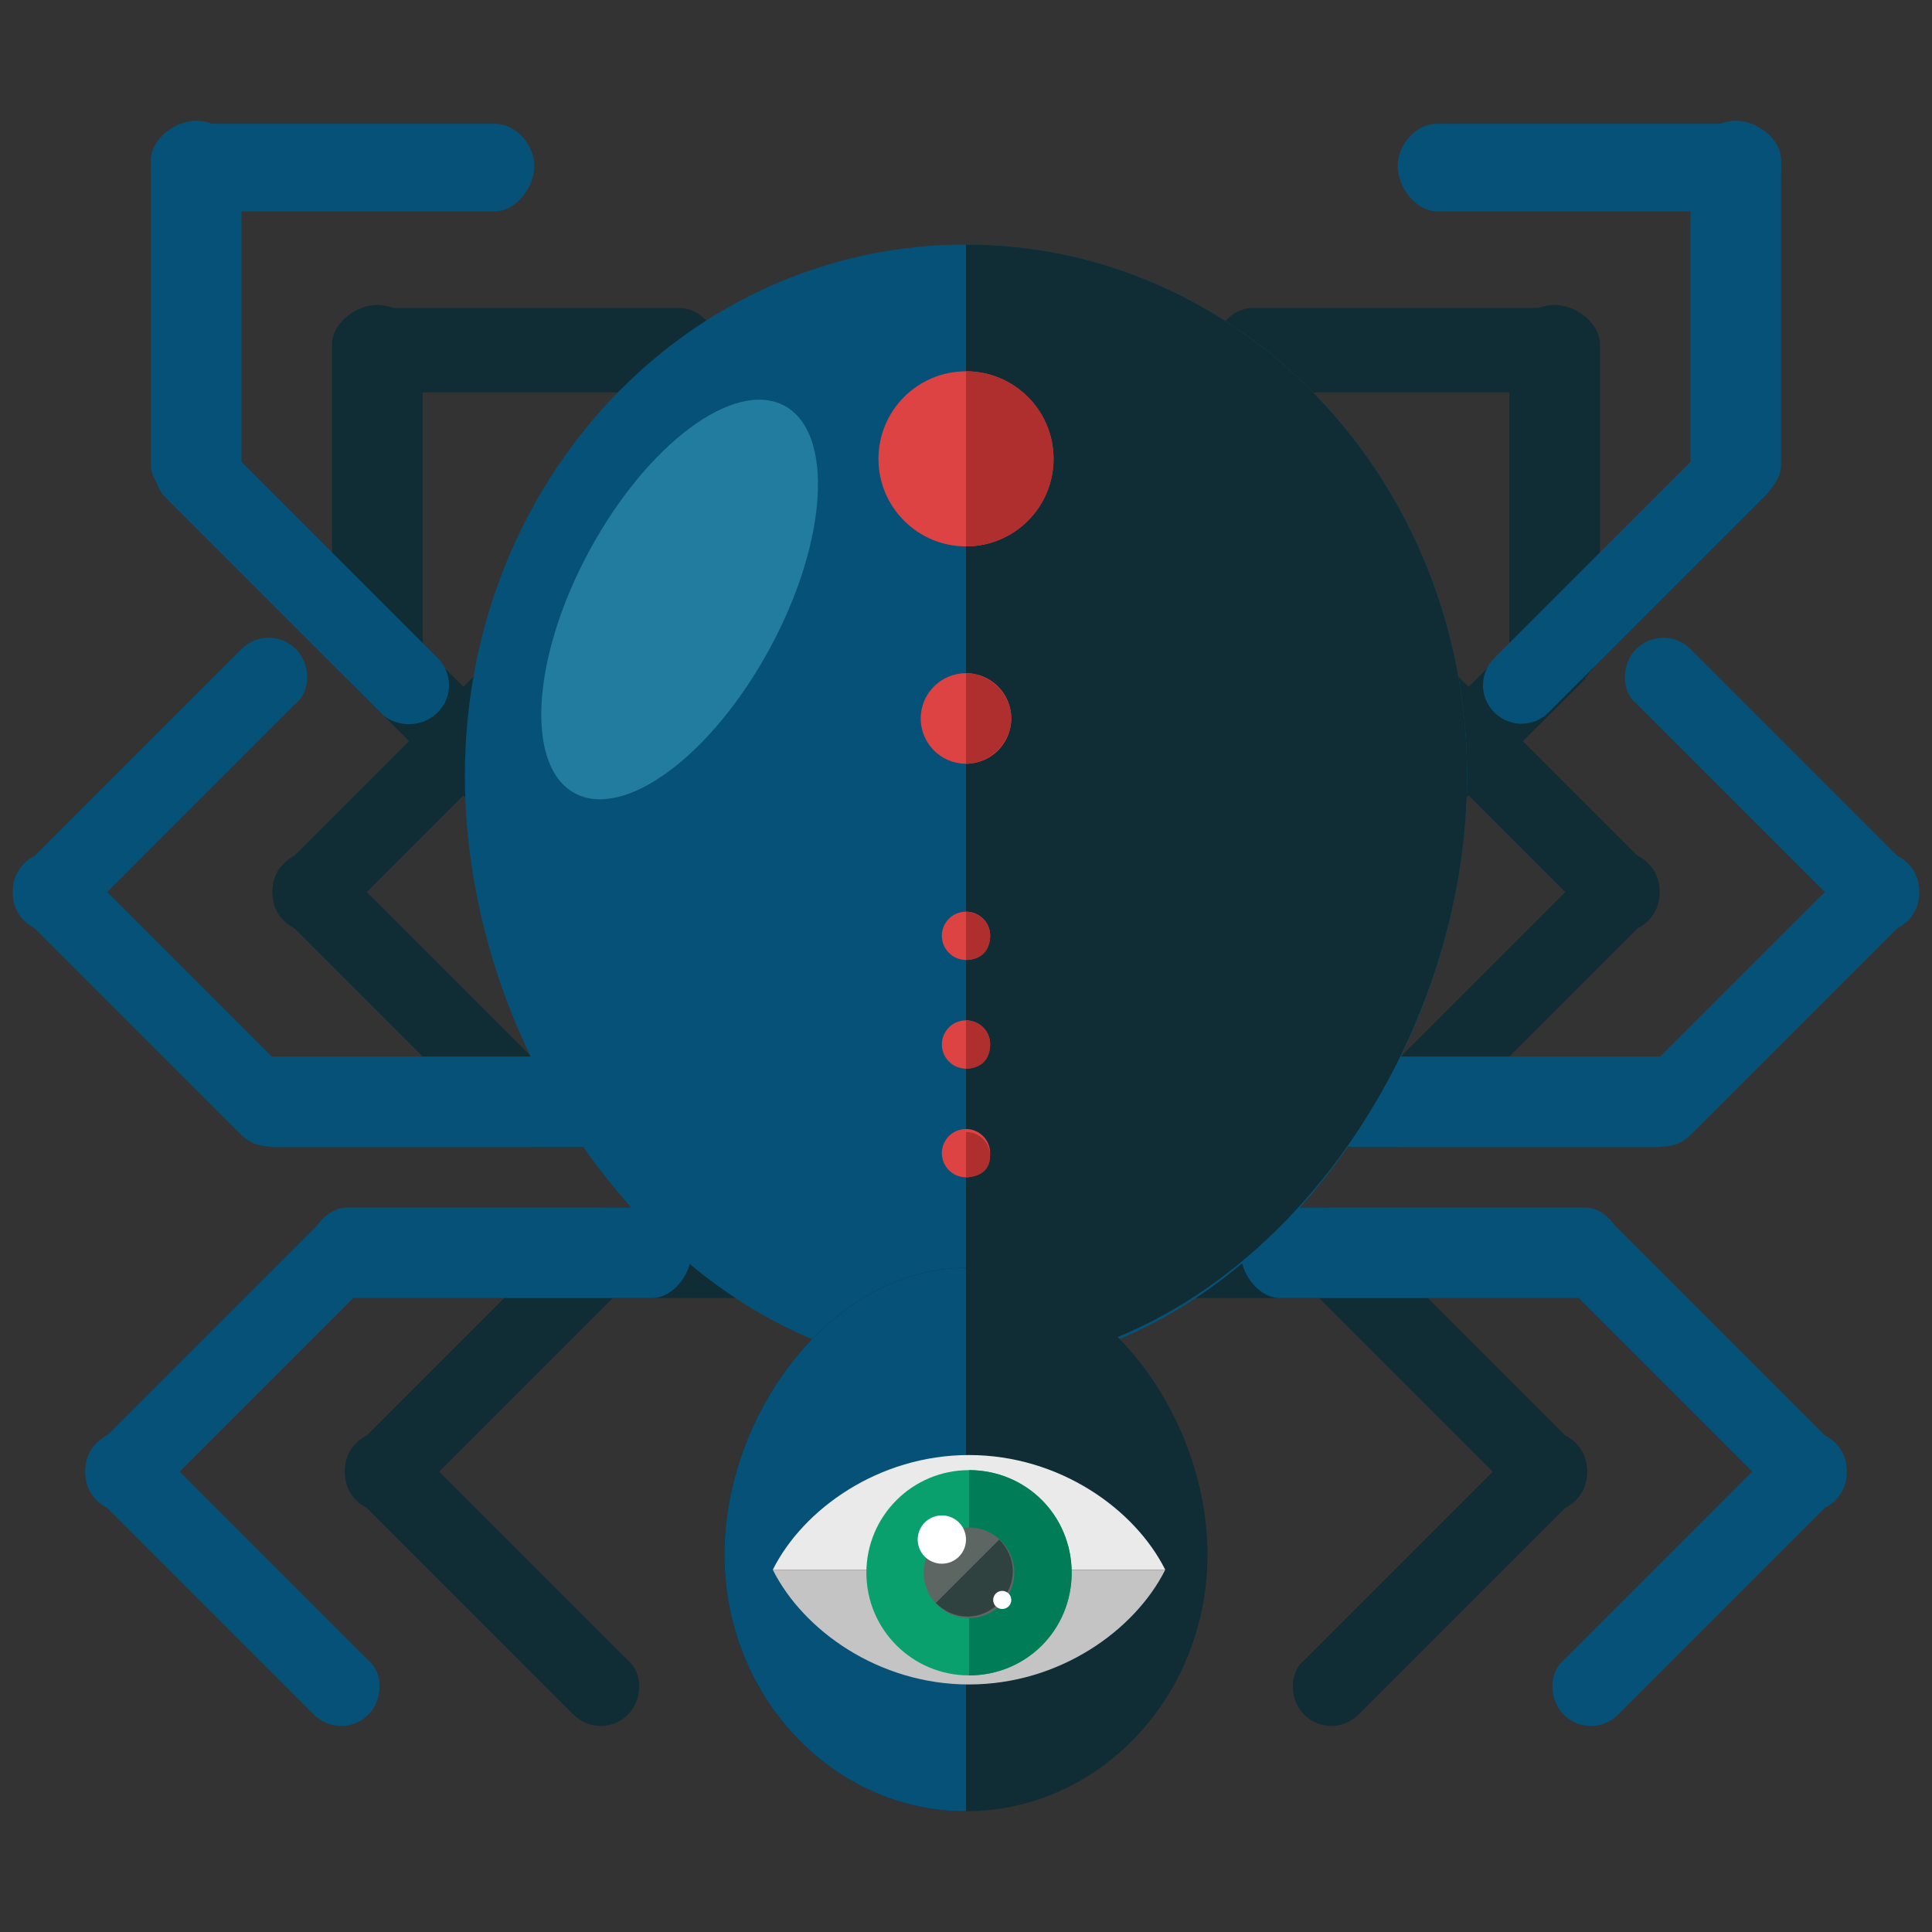 <?xml version="1.0" encoding="utf-8"?>
<!-- Generator: Adobe Illustrator 16.0.0, SVG Export Plug-In . SVG Version: 6.00 Build 0)  -->
<!DOCTYPE svg PUBLIC "-//W3C//DTD SVG 1.1//EN" "http://www.w3.org/Graphics/SVG/1.1/DTD/svg11.dtd">
<svg version="1.1" id="Layer_1" xmlns="http://www.w3.org/2000/svg" xmlns:xlink="http://www.w3.org/1999/xlink" x="0px" y="0px"
	 width="64px" height="64px" viewBox="0 0 64 64" enable-background="new 0 0 64 64" xml:space="preserve">
<rect x="0" y="0" width="64" height="64" fill="#333333" stroke="none"/>
<g>
	<g>
		<g>
			<g>
				<g>
					<path fill="#102D35" d="M31.5,41.5c0,0.7-0.6,1.5-1.3,1.5H20.1c-0.7,0-1.3-0.8-1.3-1.5l0,0c0-0.7,0.6-1.5,1.3-1.5h10.1
						C30.9,40,31.5,40.8,31.5,41.5L31.5,41.5z"/>
					<path fill="#102D35" d="M20.8,40.7c0.5,0.5,0.5,1.3,0,1.8l-7.2,7.2c-0.5,0.5-1.3,0.5-1.8,0l0,0c-0.5-0.5-0.5-1.3,0-1.8l7.2-7.2
						C19.5,40.2,20.3,40.2,20.8,40.7L20.8,40.7z"/>
					<path fill="#102D35" d="M20.8,56.8c-0.5,0.5-1.3,0.5-1.8,0l-7.2-7.2c-0.5-0.5-0.5-1.3,0-1.8l0,0c0.5-0.5,1.3-0.5,1.8,0l7.2,7.2
						C21.3,55.4,21.3,56.3,20.8,56.8L20.8,56.8z"/>
				</g>
				<g>
					<path fill="#065177" d="M22.9,41.5c0,0.7-0.6,1.5-1.3,1.5H11.5c-0.7,0-1.3-0.8-1.3-1.5l0,0c0-0.7,0.6-1.5,1.3-1.5h10.1
						C22.3,40,22.9,40.8,22.9,41.5L22.9,41.5z"/>
					<path fill="#065177" d="M12.2,40.7c0.5,0.5,0.5,1.3,0,1.8L5,49.7c-0.5,0.5-1.3,0.5-1.8,0l0,0c-0.5-0.5-0.5-1.3,0-1.8l7.2-7.2
						C10.9,40.2,11.7,40.2,12.2,40.7L12.2,40.7z"/>
					<path fill="#065177" d="M12.2,56.8c-0.5,0.5-1.3,0.5-1.8,0l-7.2-7.2c-0.5-0.5-0.5-1.3,0-1.8l0,0c0.5-0.5,1.3-0.5,1.8,0l7.2,7.2
						C12.7,55.4,12.7,56.3,12.2,56.8L12.2,56.8z"/>
				</g>
			</g>
			<g>
				<g>
					<path fill="#102D35" d="M29.1,36.5c0-0.7-0.6-1.5-1.3-1.5H17.7c-0.7,0-1.3,0.8-1.3,1.5l0,0c0,0.7,0.6,1.5,1.3,1.5h10.1
						C28.5,38,29.1,37.2,29.1,36.5L29.1,36.5z"/>
					<path fill="#102D35" d="M18.4,37.6c0.5-0.5,0.5-1.3,0-1.8l-7.2-7.2c-0.5-0.5-1.3-0.5-1.8,0l0,0c-0.5,0.5-0.5,1.3,0,1.8l7.2,7.2
						C17.1,38.1,17.9,38.1,18.4,37.6L18.4,37.6z"/>
					<path fill="#102D35" d="M18.4,21.5c-0.5-0.5-1.3-0.5-1.8,0l-7.2,7.2c-0.5,0.5-0.5,1.3,0,1.8l0,0c0.5,0.5,1.3,0.5,1.8,0l7.2-7.2
						C18.9,22.9,18.9,22,18.4,21.5L18.4,21.5z"/>
				</g>
				<g>
					<path fill="#065177" d="M20.5,36.5c0-0.7-0.6-1.5-1.3-1.5H9.1c-0.7,0-1.3,0.8-1.3,1.5l0,0c0,0.7,0.6,1.5,1.3,1.5h10.1
						C19.9,38,20.5,37.2,20.5,36.5L20.5,36.5z"/>
					<path fill="#065177" d="M9.8,37.6c0.5-0.5,0.5-1.3,0-1.8l-7.2-7.2c-0.5-0.5-1.3-0.5-1.8,0l0,0c-0.5,0.5-0.5,1.3,0,1.8L8,37.6
						C8.5,38.1,9.3,38.1,9.8,37.6L9.8,37.6z"/>
					<path fill="#065177" d="M9.8,21.5C9.3,21,8.5,21,8,21.5l-7.2,7.2c-0.5,0.5-0.5,1.3,0,1.8l0,0c0.5,0.5,1.3,0.5,1.8,0l7.2-7.2
						C10.3,22.9,10.3,22,9.8,21.5L9.8,21.5z"/>
				</g>
			</g>
			<g>
				<g>
					<path fill="#102D35" d="M20.6,29.8c0.5-0.5,0.5-1.3,0-1.8l-7.2-7.2c-0.5-0.5-1.3-0.5-1.8,0l0,0c-0.5,0.5-0.5,1.3,0,1.8l7.2,7.2
						C19.3,30.3,20.1,30.3,20.6,29.8L20.6,29.8z"/>
					<path fill="#102D35" d="M12.5,22.8c0.7,0,1.5-0.6,1.5-1.3V11.4c0-0.7-0.8-1.3-1.5-1.3l0,0c-0.7,0-1.5,0.6-1.5,1.3v10.1
						C11,22.2,11.8,22.8,12.5,22.8L12.5,22.8z"/>
					<path fill="#102D35" d="M23.8,11.6c0-0.7-0.6-1.4-1.3-1.4l-10.1,0c-0.7,0-1.3,0.7-1.3,1.4l0,0c0,0.7,0.6,1.4,1.3,1.4h10.1
						C23.2,13,23.8,12.3,23.8,11.6L23.8,11.6z"/>
				</g>
				<g>
					<path fill="#065177" d="M14.5,23.6c0.5-0.5,0.5-1.3,0-1.8l-7.2-7.2c-0.5-0.5-1.3-0.5-1.8,0l0,0C5,15.2,5,16,5.5,16.5l7.2,7.2
						C13.2,24.1,14,24.1,14.5,23.6L14.5,23.6z"/>
					<path fill="#065177" d="M6.5,16.7c0.7,0,1.5-0.6,1.5-1.3V5.3C8,4.6,7.2,4,6.5,4l0,0C5.8,4,5,4.6,5,5.3v10.1
						C5,16.1,5.8,16.7,6.5,16.7L6.5,16.7z"/>
					<path fill="#065177" d="M17.7,5.5c0-0.7-0.6-1.4-1.3-1.4l-10.1,0C5.5,4.1,5,4.8,5,5.6l0,0C5,6.3,5.5,7,6.3,7h10.1
						C17.1,7,17.7,6.2,17.7,5.5L17.7,5.5z"/>
				</g>
			</g>
		</g>
		<g>
			<g>
				<g>
					<path fill="#102D35" d="M32.5,41.5c0,0.7,0.6,1.5,1.3,1.5h10.1c0.7,0,1.3-0.8,1.3-1.5l0,0c0-0.7-0.6-1.5-1.3-1.5H33.8
						C33.1,40,32.5,40.8,32.5,41.5L32.5,41.5z"/>
					<path fill="#102D35" d="M43.2,40.7c-0.5,0.5-0.5,1.3,0,1.8l7.2,7.2c0.5,0.5,1.3,0.5,1.8,0l0,0c0.5-0.5,0.5-1.3,0-1.8L45,40.7
						C44.5,40.2,43.7,40.2,43.2,40.7L43.2,40.7z"/>
					<path fill="#102D35" d="M43.2,56.8c0.5,0.5,1.3,0.5,1.8,0l7.2-7.2c0.5-0.5,0.5-1.3,0-1.8l0,0c-0.5-0.5-1.3-0.5-1.8,0l-7.2,7.2
						C42.7,55.4,42.7,56.3,43.2,56.8L43.2,56.8z"/>
				</g>
				<g>
					<path fill="#065177" d="M41.1,41.5c0,0.7,0.6,1.5,1.3,1.5h10.1c0.7,0,1.3-0.8,1.3-1.5l0,0c0-0.7-0.6-1.5-1.3-1.5H42.4
						C41.7,40,41.1,40.8,41.1,41.5L41.1,41.5z"/>
					<path fill="#065177" d="M51.8,40.7c-0.5,0.5-0.5,1.3,0,1.8l7.2,7.2c0.5,0.5,1.3,0.5,1.8,0l0,0c0.5-0.5,0.5-1.3,0-1.8l-7.2-7.2
						C53.1,40.2,52.3,40.2,51.8,40.7L51.8,40.7z"/>
					<path fill="#065177" d="M51.8,56.8c0.5,0.5,1.3,0.5,1.8,0l7.2-7.2c0.5-0.5,0.5-1.3,0-1.8l0,0c-0.5-0.5-1.3-0.5-1.8,0l-7.2,7.2
						C51.3,55.4,51.3,56.3,51.8,56.8L51.8,56.8z"/>
				</g>
			</g>
			<g>
				<g>
					<path fill="#102D35" d="M34.9,36.5c0-0.7,0.6-1.5,1.3-1.5h10.1c0.7,0,1.3,0.8,1.3,1.5l0,0c0,0.7-0.6,1.5-1.3,1.5H36.2
						C35.5,38,34.9,37.2,34.9,36.5L34.9,36.5z"/>
					<path fill="#102D35" d="M45.6,37.6c-0.5-0.5-0.5-1.3,0-1.8l7.2-7.2c0.5-0.5,1.3-0.5,1.8,0l0,0c0.5,0.5,0.5,1.3,0,1.8l-7.2,7.2
						C46.9,38.1,46.1,38.1,45.6,37.6L45.6,37.6z"/>
					<path fill="#102D35" d="M45.6,21.5c0.5-0.5,1.3-0.5,1.8,0l7.2,7.2c0.5,0.5,0.5,1.3,0,1.8l0,0c-0.5,0.5-1.3,0.5-1.8,0l-7.2-7.2
						C45.1,22.9,45.1,22,45.6,21.5L45.6,21.5z"/>
				</g>
				<g>
					<path fill="#065177" d="M43.5,36.5c0-0.7,0.6-1.5,1.3-1.5h10.1c0.7,0,1.3,0.8,1.3,1.5l0,0c0,0.7-0.6,1.5-1.3,1.5H44.8
						C44.1,38,43.5,37.2,43.5,36.5L43.5,36.5z"/>
					<path fill="#065177" d="M54.2,37.6c-0.5-0.5-0.5-1.3,0-1.8l7.2-7.2c0.5-0.5,1.3-0.5,1.8,0l0,0c0.5,0.5,0.5,1.3,0,1.8L56,37.6
						C55.5,38.1,54.7,38.1,54.2,37.6L54.2,37.6z"/>
					<path fill="#065177" d="M54.2,21.5c0.5-0.5,1.3-0.5,1.8,0l7.2,7.2c0.5,0.5,0.5,1.3,0,1.8l0,0c-0.5,0.5-1.3,0.5-1.8,0l-7.2-7.2
						C53.7,22.9,53.7,22,54.2,21.5L54.2,21.5z"/>
				</g>
			</g>
			<g>
				<g>
					<path fill="#102D35" d="M43.4,29.8c-0.5-0.5-0.5-1.3,0-1.8l7.2-7.2c0.5-0.5,1.3-0.5,1.8,0l0,0c0.5,0.5,0.5,1.3,0,1.8l-7.2,7.2
						C44.7,30.3,43.9,30.3,43.4,29.8L43.4,29.8z"/>
					<path fill="#102D35" d="M51.5,22.8c-0.7,0-1.5-0.6-1.5-1.3V11.4c0-0.7,0.8-1.3,1.5-1.3l0,0c0.7,0,1.5,0.6,1.5,1.3v10.1
						C53,22.2,52.2,22.8,51.5,22.8L51.5,22.8z"/>
					<path fill="#102D35" d="M40.2,11.6c0-0.7,0.6-1.4,1.3-1.4l10.1,0c0.7,0,1.3,0.7,1.3,1.4l0,0c0,0.7-0.6,1.4-1.3,1.4H41.5
						C40.8,13,40.2,12.3,40.2,11.6L40.2,11.6z"/>
				</g>
				<g>
					<path fill="#065177" d="M49.5,23.6c-0.5-0.5-0.5-1.3,0-1.8l7.2-7.2c0.5-0.5,1.3-0.5,1.8,0l0,0c0.5,0.5,0.5,1.3,0,1.8l-7.2,7.2
						C50.8,24.1,50,24.1,49.5,23.6L49.5,23.6z"/>
					<path fill="#065177" d="M57.5,16.7c-0.7,0-1.5-0.6-1.5-1.3V5.3C56,4.6,56.8,4,57.5,4l0,0C58.2,4,59,4.6,59,5.3v10.1
						C59,16.1,58.2,16.7,57.5,16.7L57.5,16.7z"/>
					<path fill="#065177" d="M46.3,5.5c0-0.7,0.6-1.4,1.3-1.4l10.1,0c0.7,0,1.3,0.7,1.3,1.5l0,0C59,6.3,58.5,7,57.7,7H47.6
						C46.9,7,46.3,6.2,46.3,5.5L46.3,5.5z"/>
				</g>
			</g>
		</g>
	</g>
	<g>
		<path fill="#065177" d="M48.6,25.7c0,9.7-7.4,19.7-16.6,19.7s-16.6-9.9-16.6-19.7S22.8,8.1,32,8.1S48.6,16,48.6,25.7z"/>
		<path fill="#102D35" d="M32,8.1c9.2,0,16.6,7.9,16.6,17.6S41.2,45.3,32,45.3"/>
		<g>
			<path fill="#102D35" d="M24,51.5c0-4.7,3.6-9.5,8-9.5c4.4,0,8,4.8,8,9.5c0,4.7-3.6,8.5-8,8.5C27.6,60,24,56.2,24,51.5z"/>
			<path fill="#065177" d="M32,60c-4.4,0-8-3.8-8-8.5c0-4.7,3.6-9.5,8-9.5"/>
		</g>
	</g>
	<g>
		<circle fill="#DD4343" cx="32" cy="15.2" r="2.9"/>
		<path fill="#AF2E2E" d="M32,12.3c1.6,0,2.9,1.3,2.9,2.9s-1.3,2.9-2.9,2.9"/>
	</g>
	<g>
		<circle fill="#DD4343" cx="32" cy="23.8" r="1.5"/>
		<path fill="#AF2E2E" d="M32,22.3c0.8,0,1.5,0.7,1.5,1.5s-0.7,1.5-1.5,1.5"/>
	</g>
	<g>
		<circle fill="#DD4343" cx="32" cy="31" r="0.8"/>
		<path fill="#AF2E2E" d="M32,30.2c0.4,0,0.8,0.3,0.8,0.8s-0.3,0.8-0.8,0.8"/>
	</g>
	<g>
		<circle fill="#DD4343" cx="32" cy="34.6" r="0.8"/>
		<path fill="#AF2E2E" d="M32,33.8c0.4,0,0.8,0.3,0.8,0.8s-0.3,0.8-0.8,0.8"/>
	</g>
	<g>
		<circle fill="#DD4343" cx="32" cy="38.2" r="0.8"/>
		<path fill="#AF2E2E" d="M32,37.5c0.4,0,0.8,0.3,0.8,0.8S32.4,39,32,39"/>
	</g>
	<g>
		<g>
			<path fill="#EAEAEA" d="M38.6,52c-1-2-3.5-3.8-6.5-3.8c-3,0-5.5,1.8-6.5,3.8H38.6z"/>
			<path fill="#C4C4C4" d="M25.6,52c1,2,3.5,3.8,6.5,3.8c3,0,5.5-1.8,6.5-3.8H25.6z"/>
		</g>
		<g>
			<circle fill="#0AA06E" cx="32.1" cy="52.1" r="3.4"/>
			<path fill="#007C56" d="M32.1,48.7c1.9,0,3.4,1.5,3.4,3.4c0,1.9-1.5,3.4-3.4,3.4"/>
			<circle fill="#5E6664" cx="32.1" cy="52.1" r="1.5"/>
			<path fill="#2F423F" d="M33.1,51c0.6,0.6,0.6,1.5,0,2.1s-1.5,0.6-2.1,0"/>
			<circle fill="#FFFFFF" cx="31.2" cy="51" r="0.8"/>
			<circle fill="#FFFFFF" cx="33.2" cy="53" r="0.3"/>
		</g>
	</g>
	
		<ellipse transform="matrix(-0.879 -0.476 0.476 -0.879 32.954 48.021)" fill="#227CA0" cx="22.6" cy="19.8" rx="3.4" ry="7.3"/>
</g>
</svg>
